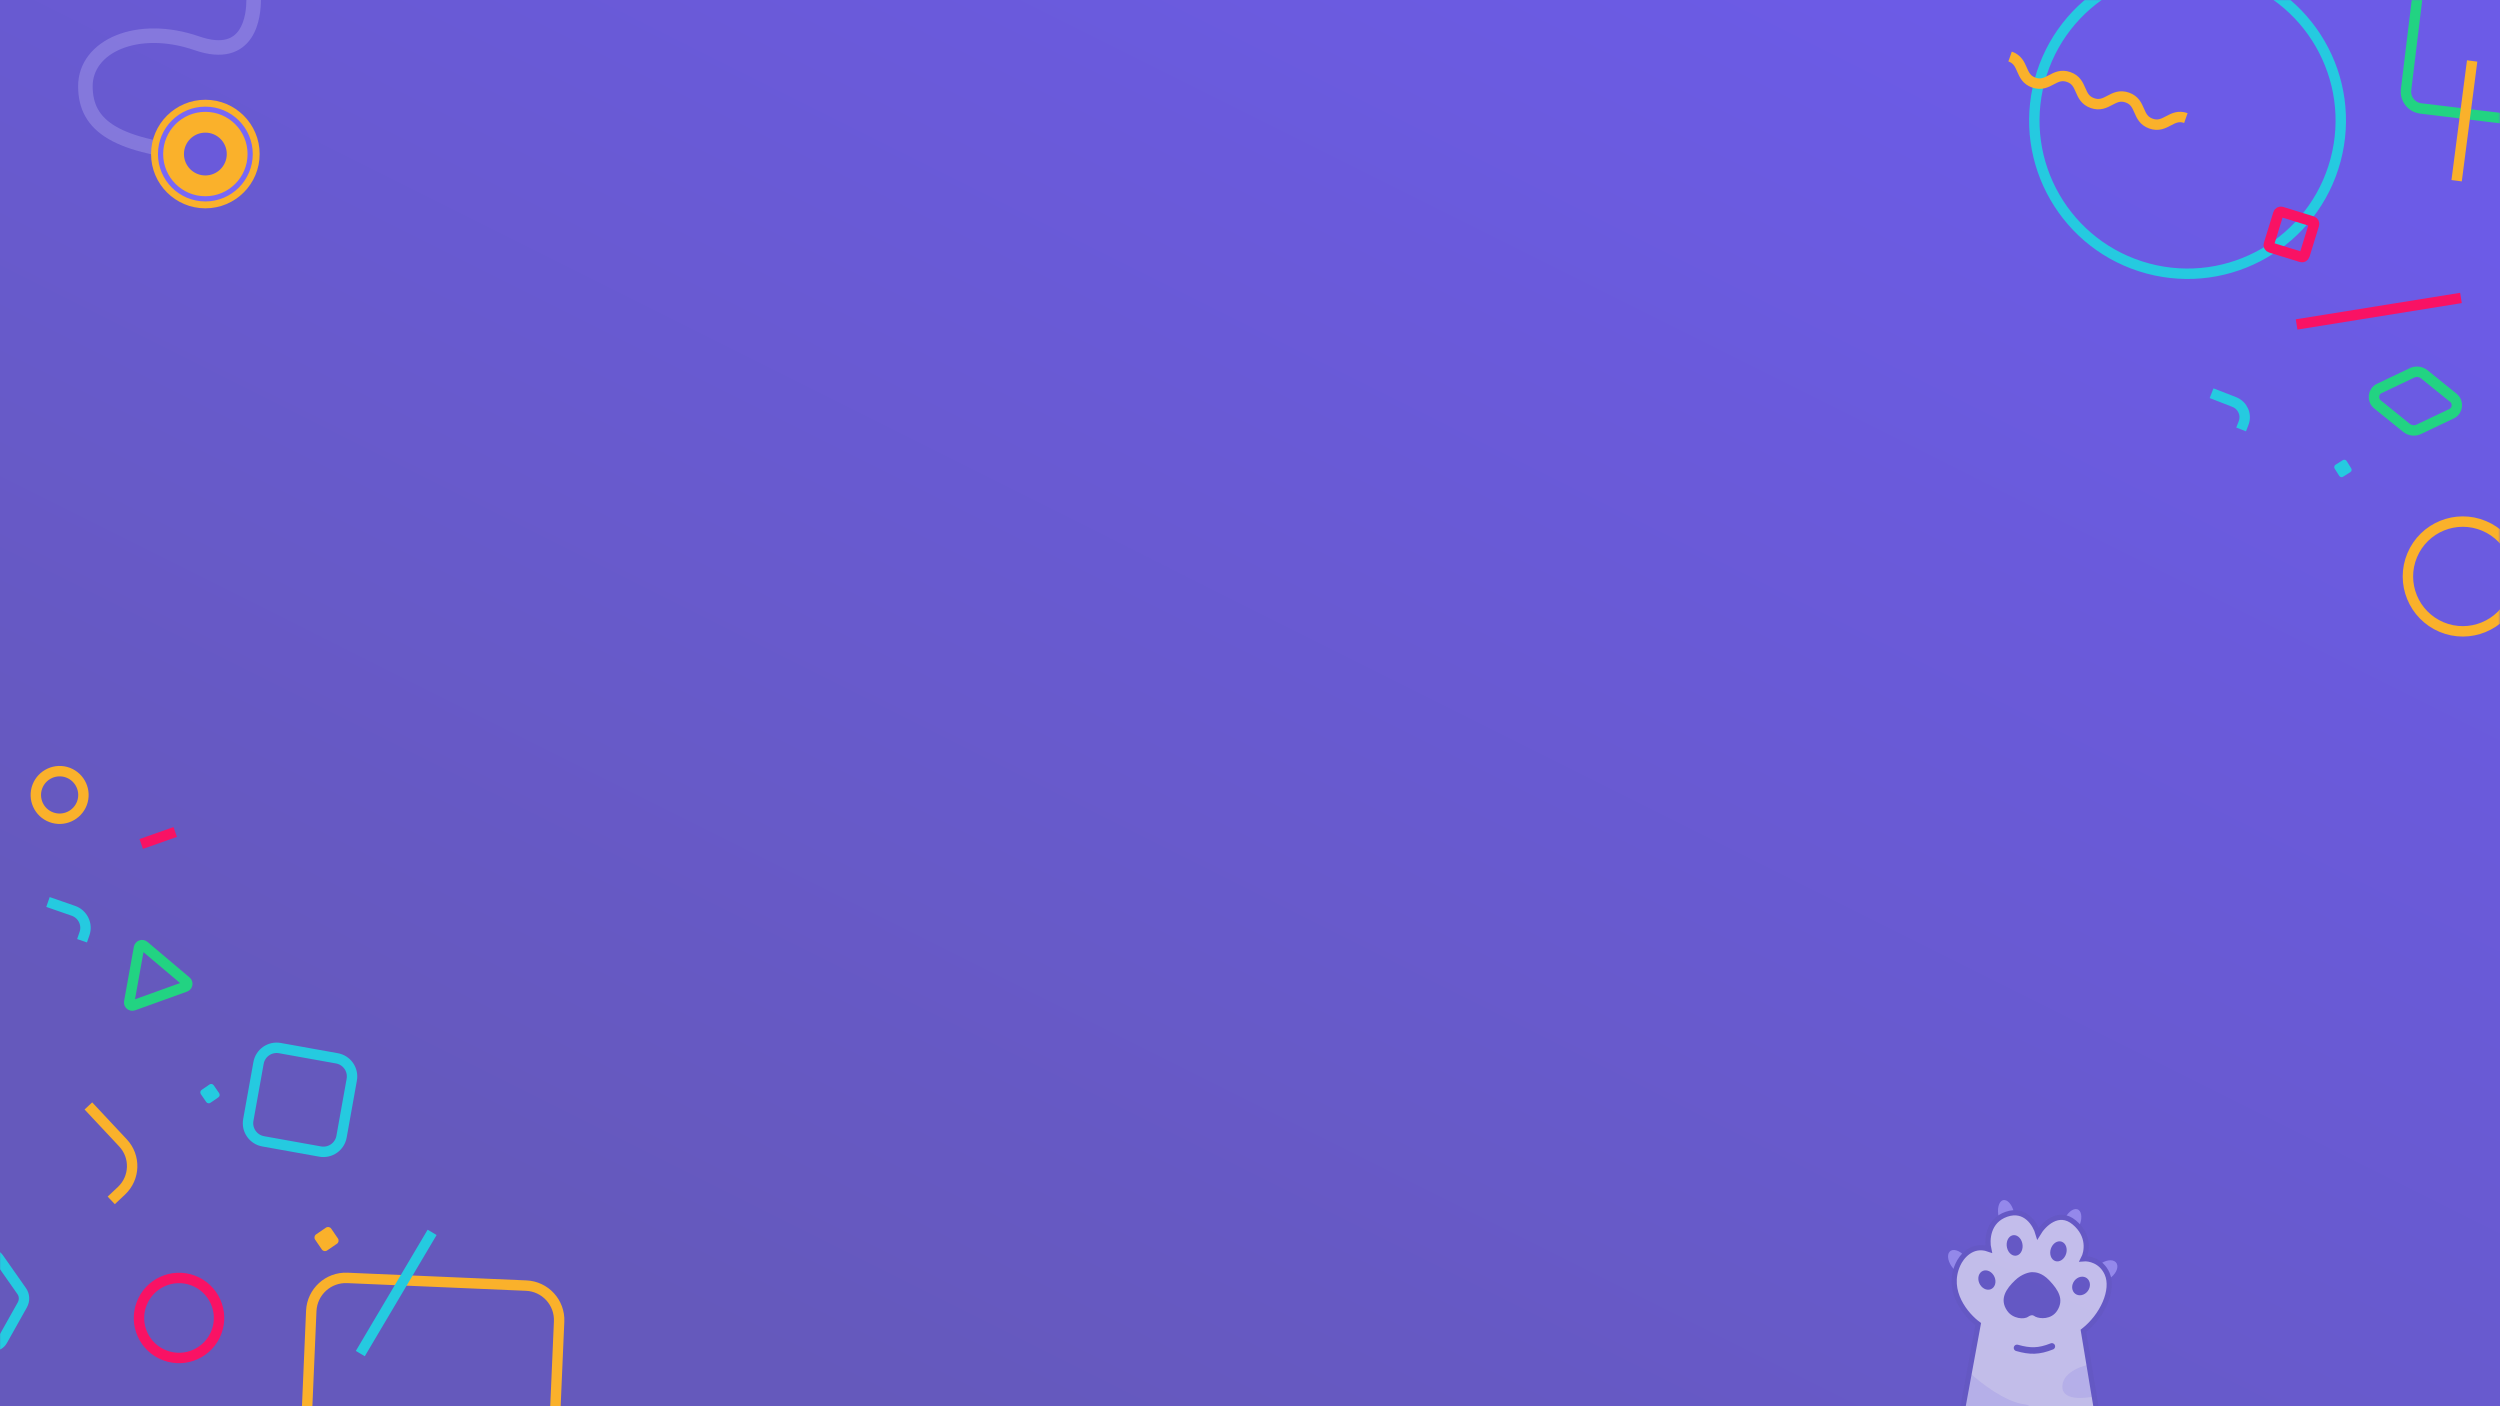 <svg width="1920" height="1080" viewBox="0 0 1920 1080" fill="none" xmlns="http://www.w3.org/2000/svg">
  <rect x="0" y="0" width="1920" height="1080" fill="#333333" stroke="none"/>
  <g clip-path="url(#clip0_1011_3)">
    <rect width="1920" height="1080" fill="url(#paint0_linear_1011_3)"/>
    <path opacity="0.3" fill-rule="evenodd" clip-rule="evenodd" d="M183.588 23.069C188.425 15.943 189.22 5.502 189.225 0H200.384C200.379 5.827 199.669 19.247 192.822 29.336C189.262 34.58 184.012 39.025 176.528 40.98C169.155 42.906 160.205 42.263 149.422 38.534C127.63 30.998 107.629 31.677 93.391 37.442C79.211 43.183 71.159 53.65 71.159 66.207C71.159 73.179 72.493 78.975 75.232 83.894C77.966 88.801 82.304 93.205 88.898 97.079C102.326 104.967 124.494 110.312 159.027 113.059L158.142 124.183C123.315 121.412 98.981 115.944 83.246 106.701C75.259 102.009 69.351 96.268 65.483 89.324C61.622 82.391 60 74.628 60 66.207C60 47.978 71.96 34.08 89.203 27.098C106.386 20.141 129.218 19.74 153.069 27.988C162.507 31.252 169.115 31.383 173.707 30.184C178.187 29.013 181.305 26.433 183.588 23.069Z" fill="#C5BFF7"/>
    <circle cx="157.716" cy="118.306" r="41.694" fill="#FAB12B"/>
    <circle cx="157.717" cy="118.306" r="34.408" stroke="#7867F6" stroke-width="4"/>
    <circle cx="157.717" cy="118.306" r="16.442" fill="#6A5ADA"/>
    <mask id="mask0_1011_3" style="mask-type:alpha" maskUnits="userSpaceOnUse" x="0" y="580" width="440" height="500">
      <path d="M0 580H439.655V1080H0V580Z" fill="url(#paint1_linear_1011_3)"/>
    </mask>
    <g mask="url(#mask0_1011_3)">
      <path d="M28.688 604.09C32.274 594.652 42.825 589.873 52.233 593.41C61.672 596.996 66.45 607.547 62.913 616.955C59.327 626.394 48.776 631.172 39.368 627.635C29.911 624.129 25.133 613.578 28.688 604.09Z" stroke="#FAB12B" stroke-width="8" stroke-miterlimit="10"/>
      <path d="M106.74 727.825L99.237 769.497C98.916 771.274 100.676 772.769 102.413 772.157L142.269 757.804C144.006 757.192 144.406 754.887 142.991 753.722L110.638 726.403C109.223 725.239 107.111 726.018 106.74 727.825Z" stroke="#22D382" stroke-width="8" stroke-miterlimit="10"/>
      <path d="M-16.823 735.203C-4.966 703.733 -20.833 668.661 -52.303 656.804" stroke="#F91264" stroke-width="8" stroke-miterlimit="10"/>
      <path d="M134.569 638.959L108.459 648.171" stroke="#F91264" stroke-width="8" stroke-miterlimit="10"/>
      <path d="M108.732 1001.38C114.713 985.509 132.445 977.453 148.316 983.433C164.186 989.413 172.243 1007.15 166.262 1023.02C160.282 1038.89 142.55 1046.94 126.679 1040.96C110.76 1035.01 102.703 1017.28 108.732 1001.38Z" stroke="#F91264" stroke-width="8" stroke-miterlimit="10"/>
      <path d="M-0.989 966.39L16.706 991.622C18.857 994.72 19.019 998.793 17.159 1002.15L1.779 1029.54C-1.178 1034.75 -8.426 1035.19 -11.835 1030.42L-29.529 1005.19C-31.68 1002.09 -31.842 998.019 -29.982 994.66L-14.602 967.274C-11.646 962.064 -4.348 961.587 -0.989 966.39Z" stroke="#25CAE0" stroke-width="8" stroke-miterlimit="10"/>
      <path d="M-117.603 785.287L-32.389 792.48C-24.512 793.145 -18.654 800.075 -19.318 807.953L-26.48 893.215C-27.145 901.093 -34.075 906.952 -41.953 906.287L-127.216 899.125C-135.094 898.46 -140.952 891.53 -140.287 883.652L-133.125 798.389C-132.442 790.431 -125.481 784.622 -117.603 785.287Z" stroke="#22D382" stroke-width="8" stroke-miterlimit="10"/>
      <path d="M190.704 860.099L198.552 816.361C199.936 808.648 207.279 803.557 214.993 804.941L258.731 812.789C266.444 814.173 271.535 821.517 270.151 829.23L262.303 872.968C260.919 880.681 253.575 885.772 245.862 884.388L202.124 876.54C194.411 875.156 189.289 867.763 190.704 860.099Z" stroke="#25CAE0" stroke-width="8" stroke-miterlimit="10"/>
      <path d="M266.699 981.43L404.084 987.341C418.702 987.949 430.04 1000.33 429.402 1014.9L423.442 1152.32C422.835 1166.94 410.449 1178.28 395.88 1177.64L258.464 1171.68C243.846 1171.07 232.508 1158.68 233.146 1144.12L239.057 1006.73C239.744 992.13 252.081 980.823 266.699 981.43Z" stroke="#FAB12B" stroke-width="8" stroke-miterlimit="10"/>
      <path d="M154.859 837.027L160.889 832.897C161.938 832.17 163.395 832.418 164.153 833.517L168.283 839.547C169.01 840.596 168.761 842.053 167.663 842.811L161.633 846.94C160.584 847.668 159.127 847.419 158.369 846.321L154.239 840.29C153.53 839.162 153.81 837.754 154.859 837.027Z" fill="#25CAE0"/>
      <path d="M242.763 948.003L250.333 942.838C251.677 941.926 253.484 942.297 254.365 943.591L259.53 951.162C260.443 952.505 260.072 954.312 258.777 955.194L251.207 960.359C249.864 961.271 248.056 960.9 247.175 959.606L242.01 952.035C241.098 950.692 241.468 948.885 242.763 948.003Z" fill="#FAB12B"/>
      <path d="M67.875 849.357L94.473 877.757C104.271 888.236 103.76 904.641 93.312 914.488L85.439 921.897" stroke="#FAB12B" stroke-width="8" stroke-miterlimit="10"/>
      <path d="M36.856 692.729L56.372 699.501C63.572 702.028 67.41 709.884 64.883 717.084L63.014 722.501" stroke="#25CAE0" stroke-width="8" stroke-miterlimit="10"/>
      <path d="M276.711 1039.55L331.865 946.457" stroke="#25CAE0" stroke-width="8" stroke-miterlimit="10"/>
    </g>
    <mask id="mask1_1011_3" style="mask-type:alpha" maskUnits="userSpaceOnUse" x="1537" y="0" width="383" height="500">
      <rect x="1537" width="382.812" height="500" fill="#C4C4C4"/>
    </mask>
    <g mask="url(#mask1_1011_3)">
      <path d="M1793.69 123.014C1810.51 60.246 1773.26 -4.272 1710.49 -21.091C1647.72 -37.91 1583.21 -0.66 1566.39 62.108C1549.57 124.876 1586.82 189.395 1649.59 206.213C1712.35 223.032 1776.87 185.782 1793.69 123.014Z" stroke="#25CAE0" stroke-width="8" stroke-miterlimit="10"/>
      <path d="M1827.25 298.367L1852.46 286.357C1855.55 284.878 1859.22 285.363 1861.94 287.553L1884.1 305.45C1888.31 308.845 1887.62 315.428 1882.82 317.717L1857.6 329.727C1854.52 331.206 1850.84 330.721 1848.12 328.531L1825.96 310.634C1821.75 307.239 1822.44 300.655 1827.25 298.367Z" stroke="#22D382" stroke-width="8" stroke-miterlimit="10"/>
      <path d="M1852.58 426.397C1861.6 404.935 1886.29 394.863 1907.76 403.882C1929.22 412.901 1939.29 437.595 1930.27 459.058C1921.25 480.521 1896.56 490.592 1875.1 481.573C1853.68 472.527 1843.56 447.86 1852.58 426.397Z" stroke="#FAB12B" stroke-width="8" stroke-miterlimit="10"/>
      <path d="M1871.73 -19.488L1948.66 -10.103C1955.77 -9.235 1960.84 -2.762 1959.98 4.35L1950.62 81.325C1949.75 88.437 1943.28 93.508 1936.17 92.641L1859.19 83.282C1852.08 82.415 1847.01 75.942 1847.87 68.83L1857.23 -8.145C1858.12 -15.329 1864.62 -20.355 1871.73 -19.488Z" stroke="#22D382" stroke-width="8" stroke-miterlimit="10"/>
      <path d="M1752.27 162.725L1775.82 169.995C1776.87 170.356 1777.5 171.447 1777.14 172.504L1769.87 196.051C1769.51 197.108 1768.42 197.738 1767.36 197.378L1743.82 190.107C1742.76 189.747 1742.13 188.656 1742.49 187.598L1749.76 164.052C1750.07 163.021 1751.24 162.41 1752.27 162.725Z" stroke="#F91264" stroke-width="8" stroke-miterlimit="10"/>
      <path d="M1793.67 356.932L1799.27 353.395C1800.25 352.772 1801.56 353.046 1802.21 354.066L1805.74 359.667C1806.37 360.641 1806.09 361.952 1805.07 362.602L1799.47 366.139C1798.5 366.762 1797.19 366.488 1796.54 365.468L1793 359.867C1792.42 358.866 1792.7 357.555 1793.67 356.932Z" fill="#25CAE0"/>
      <path d="M1763.79 249.178L1890.02 228.822" stroke="#F91264" stroke-width="8" stroke-miterlimit="10"/>
      <path d="M1698.5 301.976L1715.94 308.766C1722.38 311.297 1725.59 318.541 1723.06 324.977L1721.19 329.819" stroke="#25CAE0" stroke-width="8" stroke-miterlimit="10"/>
      <path d="M1543.75 43.406C1555 47.343 1550.75 59.507 1562 63.444C1573.25 67.382 1577.5 55.218 1588.75 59.155C1600 63.093 1595.75 75.256 1607 79.194C1618.25 83.131 1622.5 70.967 1633.75 74.905C1645 78.842 1640.75 91.005 1652 94.943C1663.25 98.88 1667.5 86.716 1678.75 90.654" stroke="#FAB12B" stroke-width="8" stroke-miterlimit="10"/>
      <path d="M1898.61 46.817L1886.69 138.795" stroke="#FAB12B" stroke-width="8" stroke-miterlimit="10"/>
    </g>
    <g opacity="0.6">
      <ellipse cx="6.265" cy="11.092" rx="6.265" ry="11.092" transform="matrix(0.838 0.546 -0.455 0.89 1590.98 925.702)" fill="#B0A7FF"/>
      <ellipse cx="6.116" cy="11.321" rx="6.116" ry="11.321" transform="matrix(0.957 -0.29 0.231 0.973 1532.4 923.542)" fill="#B0A7FF"/>
      <ellipse cx="6.655" cy="10.442" rx="6.655" ry="10.442" transform="matrix(0.455 0.89 -0.838 0.546 1622.62 964.472)" fill="#B0A7FF"/>
      <ellipse cx="6.463" cy="10.772" rx="6.463" ry="10.772" transform="matrix(0.663 -0.749 0.663 0.749 1493 966.167)" fill="#B0A7FF"/>
      <path d="M1519.26 1016.93L1507.65 1080H1558.66H1609.67L1600.07 1022.06C1614.72 1010.65 1623.81 990.699 1618.26 978.156C1613.81 968.121 1604.28 966.372 1600.07 966.753C1602.77 961.621 1605.12 948.85 1593 938.815C1580.88 928.78 1569.43 940.335 1565.22 947.367C1563.2 940.335 1555.53 927.526 1540.98 932.543C1526.44 937.56 1525.83 952.499 1527.34 959.34C1514.42 954.779 1506.13 965.422 1503.61 971.314C1494.31 991.839 1510.17 1010.27 1519.26 1016.93Z" fill="white"/>
      <ellipse cx="6.463" cy="7.54" rx="6.463" ry="7.54" transform="matrix(0.663 -0.749 0.663 0.749 1516.65 982.269)" fill="#6356C0"/>
      <ellipse cx="6.116" cy="7.924" rx="6.116" ry="7.924" transform="matrix(0.957 -0.29 0.231 0.973 1539.56 950.55)" fill="#6356C0"/>
      <ellipse cx="6.265" cy="7.764" rx="6.265" ry="7.764" transform="matrix(0.838 0.546 -0.455 0.89 1579.17 950.718)" fill="#6356C0"/>
      <path d="M1573.81 983.288C1568.15 977.359 1563.2 977.017 1560.68 977.017C1558.49 977.017 1552.8 978.271 1547.55 983.288C1540.98 989.56 1535.2 997.542 1541.49 1006.66C1545.81 1012.94 1554.62 1013.51 1557.65 1011.23C1558.15 1010.85 1559.47 1010.09 1560.68 1010.09C1561.49 1010.09 1562.7 1010.85 1563.2 1011.23C1566.74 1012.94 1575.43 1013.51 1579.87 1006.66C1585.43 998.112 1580.88 990.7 1573.81 983.288Z" fill="#6356C0"/>
      <path d="M1575.83 1034.03C1565.73 1038.02 1559.16 1038.02 1549.06 1035.17" stroke="#6356C0" stroke-width="5" stroke-linecap="round"/>
      <ellipse cx="6.655" cy="7.309" rx="6.655" ry="7.309" transform="matrix(0.455 0.89 -0.838 0.546 1601.34 977.721)" fill="#6356C0"/>
      <g opacity="0.21">
        <mask id="mask2_1011_3" style="mask-type:alpha" maskUnits="userSpaceOnUse" x="1500" y="931" width="120" height="149">
          <path d="M1519.26 1016.93L1507.65 1080H1609.67L1600.07 1022.06C1614.72 1010.65 1623.81 990.699 1618.26 978.156C1613.81 968.121 1604.28 966.372 1600.07 966.753C1602.77 961.621 1605.12 948.85 1593 938.815C1580.88 928.78 1569.43 940.335 1565.22 947.367C1563.2 940.335 1555.53 927.526 1540.98 932.543C1526.44 937.56 1525.83 952.499 1527.34 959.34C1514.42 954.779 1506.13 965.422 1503.61 971.314C1494.31 991.839 1510.17 1010.27 1519.26 1016.93Z" fill="white"/>
        </mask>
        <g mask="url(#mask2_1011_3)">
          <path d="M1554.62 1078.5C1540.07 1076.68 1521.28 1062.16 1513.71 1055.13C1500.91 1066.72 1483 1092.19 1513.71 1101.31C1552.09 1112.71 1572.8 1080.79 1554.62 1078.5Z" fill="#968AF7"/>
          <path d="M1583.91 1064.25C1584.72 1052.85 1601.08 1048.09 1609.16 1047.14V1072.23C1600.41 1074.32 1583.1 1075.65 1583.91 1064.25Z" fill="#968AF7"/>
        </g>
      </g>
      <path d="M1507.65 1080L1519.26 1016.93C1510.17 1010.27 1494.31 991.839 1503.61 971.314C1506.13 965.422 1514.42 954.779 1527.34 959.34C1525.83 952.499 1526.44 937.56 1540.98 932.543C1555.53 927.526 1563.2 940.335 1565.22 947.367C1569.43 940.335 1580.88 928.78 1593 938.815C1605.12 948.85 1602.77 961.621 1600.07 966.753C1604.28 966.372 1613.81 968.121 1618.26 978.156C1623.81 990.699 1614.72 1010.65 1600.07 1022.06L1609.67 1080" stroke="#6356C0" stroke-width="4"/>
    </g>
  </g>
  <defs>
    <linearGradient id="paint0_linear_1011_3" x1="1540.59" y1="-4.29338e-05" x2="934.32" y2="1211.89" gradientUnits="userSpaceOnUse">
      <stop stop-color="#6C5BE7"/>
      <stop offset="1" stop-color="#6559BC"/>
    </linearGradient>
    <linearGradient id="paint1_linear_1011_3" x1="352.776" y1="580" x2="2.06" y2="926.748" gradientUnits="userSpaceOnUse">
      <stop stop-color="#6C5BE7"/>
      <stop offset="1" stop-color="#6559BC"/>
    </linearGradient>
    <clipPath id="clip0_1011_3">
      <rect width="1920" height="1080" fill="white"/>
    </clipPath>
  </defs>
</svg>
